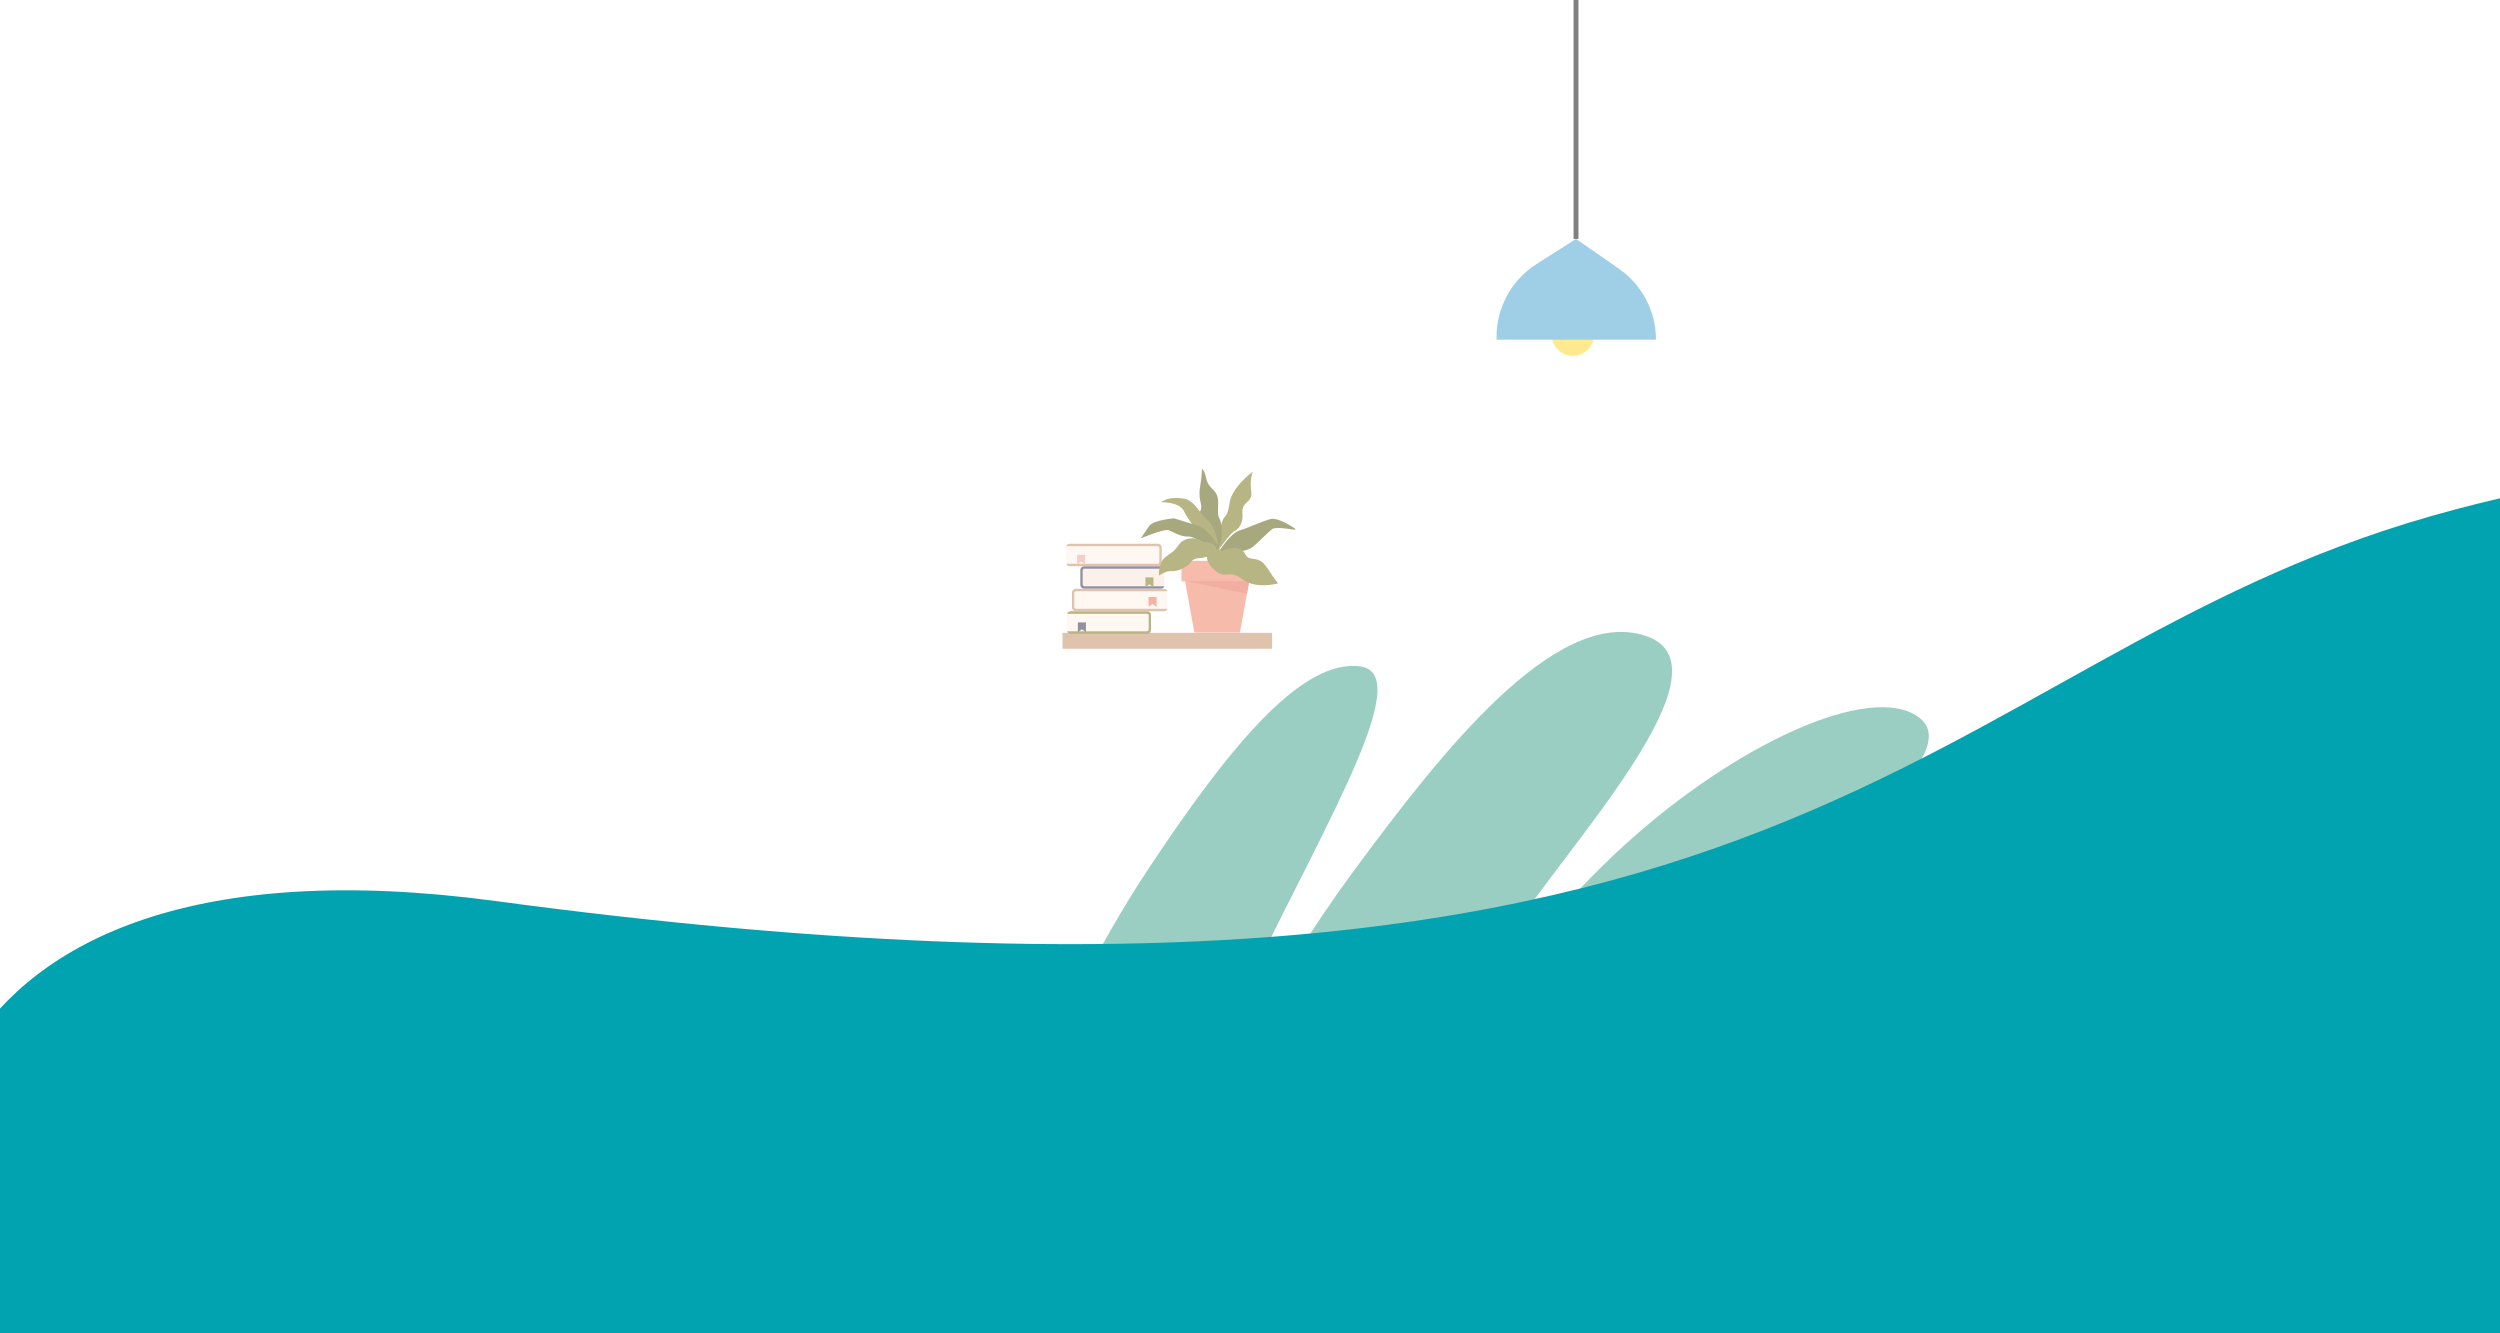<svg width="1440" height="768" viewBox="0 0 1440 768" fill="none" xmlns="http://www.w3.org/2000/svg">
<g clip-path="url(#clip0_738_11396)">
<g opacity="0.5" clip-path="url(#clip1_738_11396)" filter="url(#filter0_f_738_11396)">
<path d="M525.573 835.993C549.085 718.222 608.926 580.186 660.217 502.366C711.507 424.546 751.05 380.08 783.104 383.786C815.166 387.492 766.005 469.944 723.263 557.956C680.522 645.968 636.705 771.262 616.399 836H525.565L525.573 835.993Z" fill="#369E85"/>
<path d="M779.905 501.439C830.24 433.165 895.989 349.361 947.679 366.182C1001.11 383.57 901.13 488.664 869.67 538.5C819.169 618.512 756.393 718.457 721.133 836H612.433C612.433 836 677.677 640.102 779.905 501.446V501.439Z" fill="#369E85"/>
<path d="M935.878 486.622C999.241 428.95 1076.93 392.823 1104.98 412.971C1133.03 433.119 1056.86 488.051 1003.2 538.735C938.324 600.002 835.697 726.105 801.227 836H715.21C715.21 836 801.648 608.791 935.87 486.622H935.878Z" fill="#369E85"/>
<path d="M505.011 619.151C450.642 604.105 454.044 740.302 443.123 796.316C440.632 809.118 438.043 822.363 435.273 836H537.344C538.367 829.116 539.285 822.252 540.068 815.434C549.333 734.801 557.604 633.708 505.011 619.151Z" fill="#369E85"/>
<path d="M732.73 364.515H612V373.678H732.73V364.515Z" fill="#C1885B"/>
<path d="M670.673 327.596H623.002V337.672H670.673V327.596Z" fill="#F7E4D5"/>
<path d="M624.665 337.671C624.086 337.671 623.615 337.2 623.615 336.624V328.647C623.615 328.067 624.086 327.596 624.665 327.596H670.669C670.366 326.753 669.566 326.147 668.621 326.147H624.451C623.243 326.147 622.265 327.125 622.265 328.334V336.934C622.265 338.142 623.243 339.121 624.451 339.121H668.621C669.569 339.121 670.366 338.515 670.669 337.671H624.665V337.671Z" fill="#282444"/>
<path d="M659.763 332.566H664.406V338.258L662.084 336.496L659.763 338.208V332.566Z" fill="#706B09"/>
<path d="M614.131 324.698H668.41V314.622H614.131V324.698Z" fill="#FFF0E6"/>
<path d="M666.744 324.698C667.323 324.698 667.794 324.227 667.794 323.65V315.673C667.794 315.094 667.323 314.623 666.744 314.623H614.127C614.43 313.779 615.231 313.173 616.176 313.173H666.958C668.166 313.173 669.144 314.152 669.144 315.36V323.96C669.144 325.169 668.166 326.147 666.958 326.147H616.179C615.231 326.147 614.434 325.541 614.131 324.698H666.744V324.698Z" fill="#C1885B"/>
<path d="M625.037 319.593H620.394V325.284L622.716 323.522L625.037 325.235V319.593Z" fill="#EA9E94"/>
<path d="M614.585 363.619H662.255V353.544H614.585V363.619Z" fill="#FFF0E6"/>
<path d="M660.592 363.619C661.172 363.619 661.643 363.148 661.643 362.568V354.591C661.643 354.012 661.172 353.541 660.592 353.541H614.588C614.891 352.697 615.691 352.091 616.64 352.091H660.806C662.015 352.091 662.993 353.07 662.993 354.278V362.878C662.993 364.087 662.015 365.065 660.806 365.065H616.637C615.688 365.065 614.891 364.459 614.585 363.616H660.592V363.619Z" fill="#706B09"/>
<path d="M625.495 358.511H620.852V364.202L623.173 362.443L625.495 364.153V358.511Z" fill="#282444"/>
<path d="M672.467 340.57H618.188V350.645H672.467V340.57Z" fill="#FFF0E6"/>
<path d="M619.851 350.645C619.271 350.645 618.804 350.174 618.804 349.598V341.621C618.804 341.041 619.275 340.57 619.851 340.57H672.467C672.164 339.727 671.364 339.121 670.419 339.121H619.637C618.428 339.121 617.45 340.099 617.45 341.308V349.908C617.45 351.116 618.428 352.095 619.637 352.095H670.419C671.367 352.095 672.164 351.489 672.467 350.645H619.851V350.645Z" fill="#C1885B"/>
<path d="M661.561 343.913H666.2V349.601L663.879 347.842L661.561 349.555V343.913Z" fill="#EF6545"/>
<path d="M680.508 334.829H721.642V323.044H680.508V334.829Z" fill="#EE7755"/>
<path d="M688.721 333.541H713.429H719.785L714.193 364.396H713.429H688.721H687.957L682.366 333.541H688.721Z" fill="#EE7755"/>
<path d="M683.311 334.724L719.524 334.823L718.227 342.009L683.311 334.724Z" fill="#E55D42"/>
<path d="M711.407 305.726C711.407 305.726 716.251 303.506 715.645 295.835C715.039 288.164 721.701 290.183 720.69 282.918C719.683 275.652 721.698 271.614 721.698 271.614C721.698 271.614 709.385 280.497 708.177 289.983C706.965 299.472 704.946 295.434 703.333 302.699C701.719 309.965 702.526 313.601 702.526 313.601L702.292 316.194C702.292 316.194 709.188 306.336 711.407 305.73V305.726Z" fill="#706B09"/>
<path d="M702.865 313.802C702.865 313.802 705.084 304.112 702.46 298.866C699.835 293.619 704.277 287.157 698.627 281.91C692.976 276.663 695.801 273.432 692.37 270C692.37 270 692.37 273.432 691.158 281.103C689.946 288.774 693.377 290.793 691.158 294.831C688.938 298.869 701.62 317.136 701.62 317.136L702.865 313.806V313.802Z" fill="#515100"/>
<path d="M702.157 317.501C702.157 317.501 708.819 307.205 713.66 305.694C718.504 304.178 726.374 300.546 731.521 299.03C735.413 297.884 742.553 302.186 745.803 304.35C746.198 304.613 745.951 305.226 745.484 305.144C741.884 304.508 734.541 303.424 732.733 304.781C730.313 306.599 725.468 311.744 721.533 315.077C717.598 318.407 700.813 319.418 700.813 319.418L702.16 317.501H702.157Z" fill="#515100"/>
<path d="M704.446 317.132C704.446 317.132 713.999 312.557 717.397 319.385C719.752 324.118 724.662 319.082 729.809 326.954C734.956 334.826 736.168 336.038 736.168 336.038C736.168 336.038 723.453 339.671 715.583 333.617C707.712 327.56 706.244 334.309 699.335 328.166C695.999 325.199 691.596 318.493 700.25 316.474C701.018 316.296 703.468 317.228 704.449 317.129L704.446 317.132Z" fill="#706B09"/>
<path d="M701.755 314.306C701.755 314.306 700.543 303.945 695.297 299.235C690.051 294.525 687.898 287.931 681.44 287.124C674.982 286.317 671.617 287.259 668.792 289.278C668.792 289.278 679.286 289.008 681.842 294.258C684.397 299.505 689.511 305.562 689.511 305.562C689.511 305.562 696.239 313.77 699.199 316.194C702.16 318.615 701.755 314.31 701.755 314.31V314.306Z" fill="#706B09"/>
<path d="M702.796 316.556C702.796 316.556 697.458 305.117 689.528 302.677C681.598 300.236 676.26 298.56 676.26 298.56C676.26 298.56 664.366 299.475 661.926 302.983C659.486 306.491 657.045 310.15 657.045 310.15C657.045 310.15 670.616 304.353 673.211 305.42C675.803 306.487 680.123 309.205 684.394 309.053C688.665 308.902 698.373 316.25 698.373 316.25L702.796 316.556Z" fill="#515100"/>
<path d="M692.337 312.287C692.337 312.287 698.929 311.345 700.678 315.785C701.459 317.765 695.834 321.302 691.26 321.437C686.686 321.572 685.879 323.993 685.879 323.993C685.879 323.993 681.305 329.243 674.577 328.973C671.215 328.838 667.58 331.529 667.58 331.529C667.58 331.529 667.043 324.8 670.675 321.437C674.307 318.071 675.384 319.016 678.881 313.901C682.379 308.786 690.588 309.326 692.337 312.287V312.287Z" fill="#706B09"/>
<path d="M905.965 205C912.718 205 918.192 199.525 918.192 192.77C918.192 186.016 912.718 180.541 905.965 180.541C899.213 180.541 893.738 186.016 893.738 192.77C893.738 199.525 899.213 205 905.965 205Z" fill="#FFD622"/>
<path d="M862 195.633H953.833C953.833 179.334 945.852 164.065 932.47 154.763L907.787 137.608L885.044 152.083C870.692 161.219 862 177.054 862 194.069V195.633V195.633Z" fill="#3F9FCD"/>
<path d="M907.787 137.608V-2" stroke="black" stroke-width="2.83" stroke-miterlimit="10"/>
</g>
<g clip-path="url(#clip2_738_11396)">
<path d="M285.5 519C1043 621 1105.87 381.227 1400.39 297.257C1690.72 214.485 1903.67 321.337 2046.61 381.668C2095.5 402.305 2136.2 417.499 2169 417.796V792L-9.227 792C-78.563 701.289 -60.381 472.426 285.5 519Z" fill="#01A3B0"/>
</g>
</g>
<defs>
<filter id="filter0_f_738_11396" x="-4" y="-4" width="1448" height="844" filterUnits="userSpaceOnUse" color-interpolation-filters="sRGB">
<feFlood flood-opacity="0" result="BackgroundImageFix"/>
<feBlend mode="normal" in="SourceGraphic" in2="BackgroundImageFix" result="shape"/>
<feGaussianBlur stdDeviation="2" result="effect1_foregroundBlur_738_11396"/>
</filter>
<clipPath id="clip0_738_11396">
<rect width="1440" height="768" fill="white"/>
</clipPath>
<clipPath id="clip1_738_11396">
<rect width="1440" height="836" fill="white"/>
</clipPath>
<clipPath id="clip2_738_11396">
<rect width="1440" height="672" fill="white" transform="translate(0 96)"/>
</clipPath>
</defs>
</svg>
